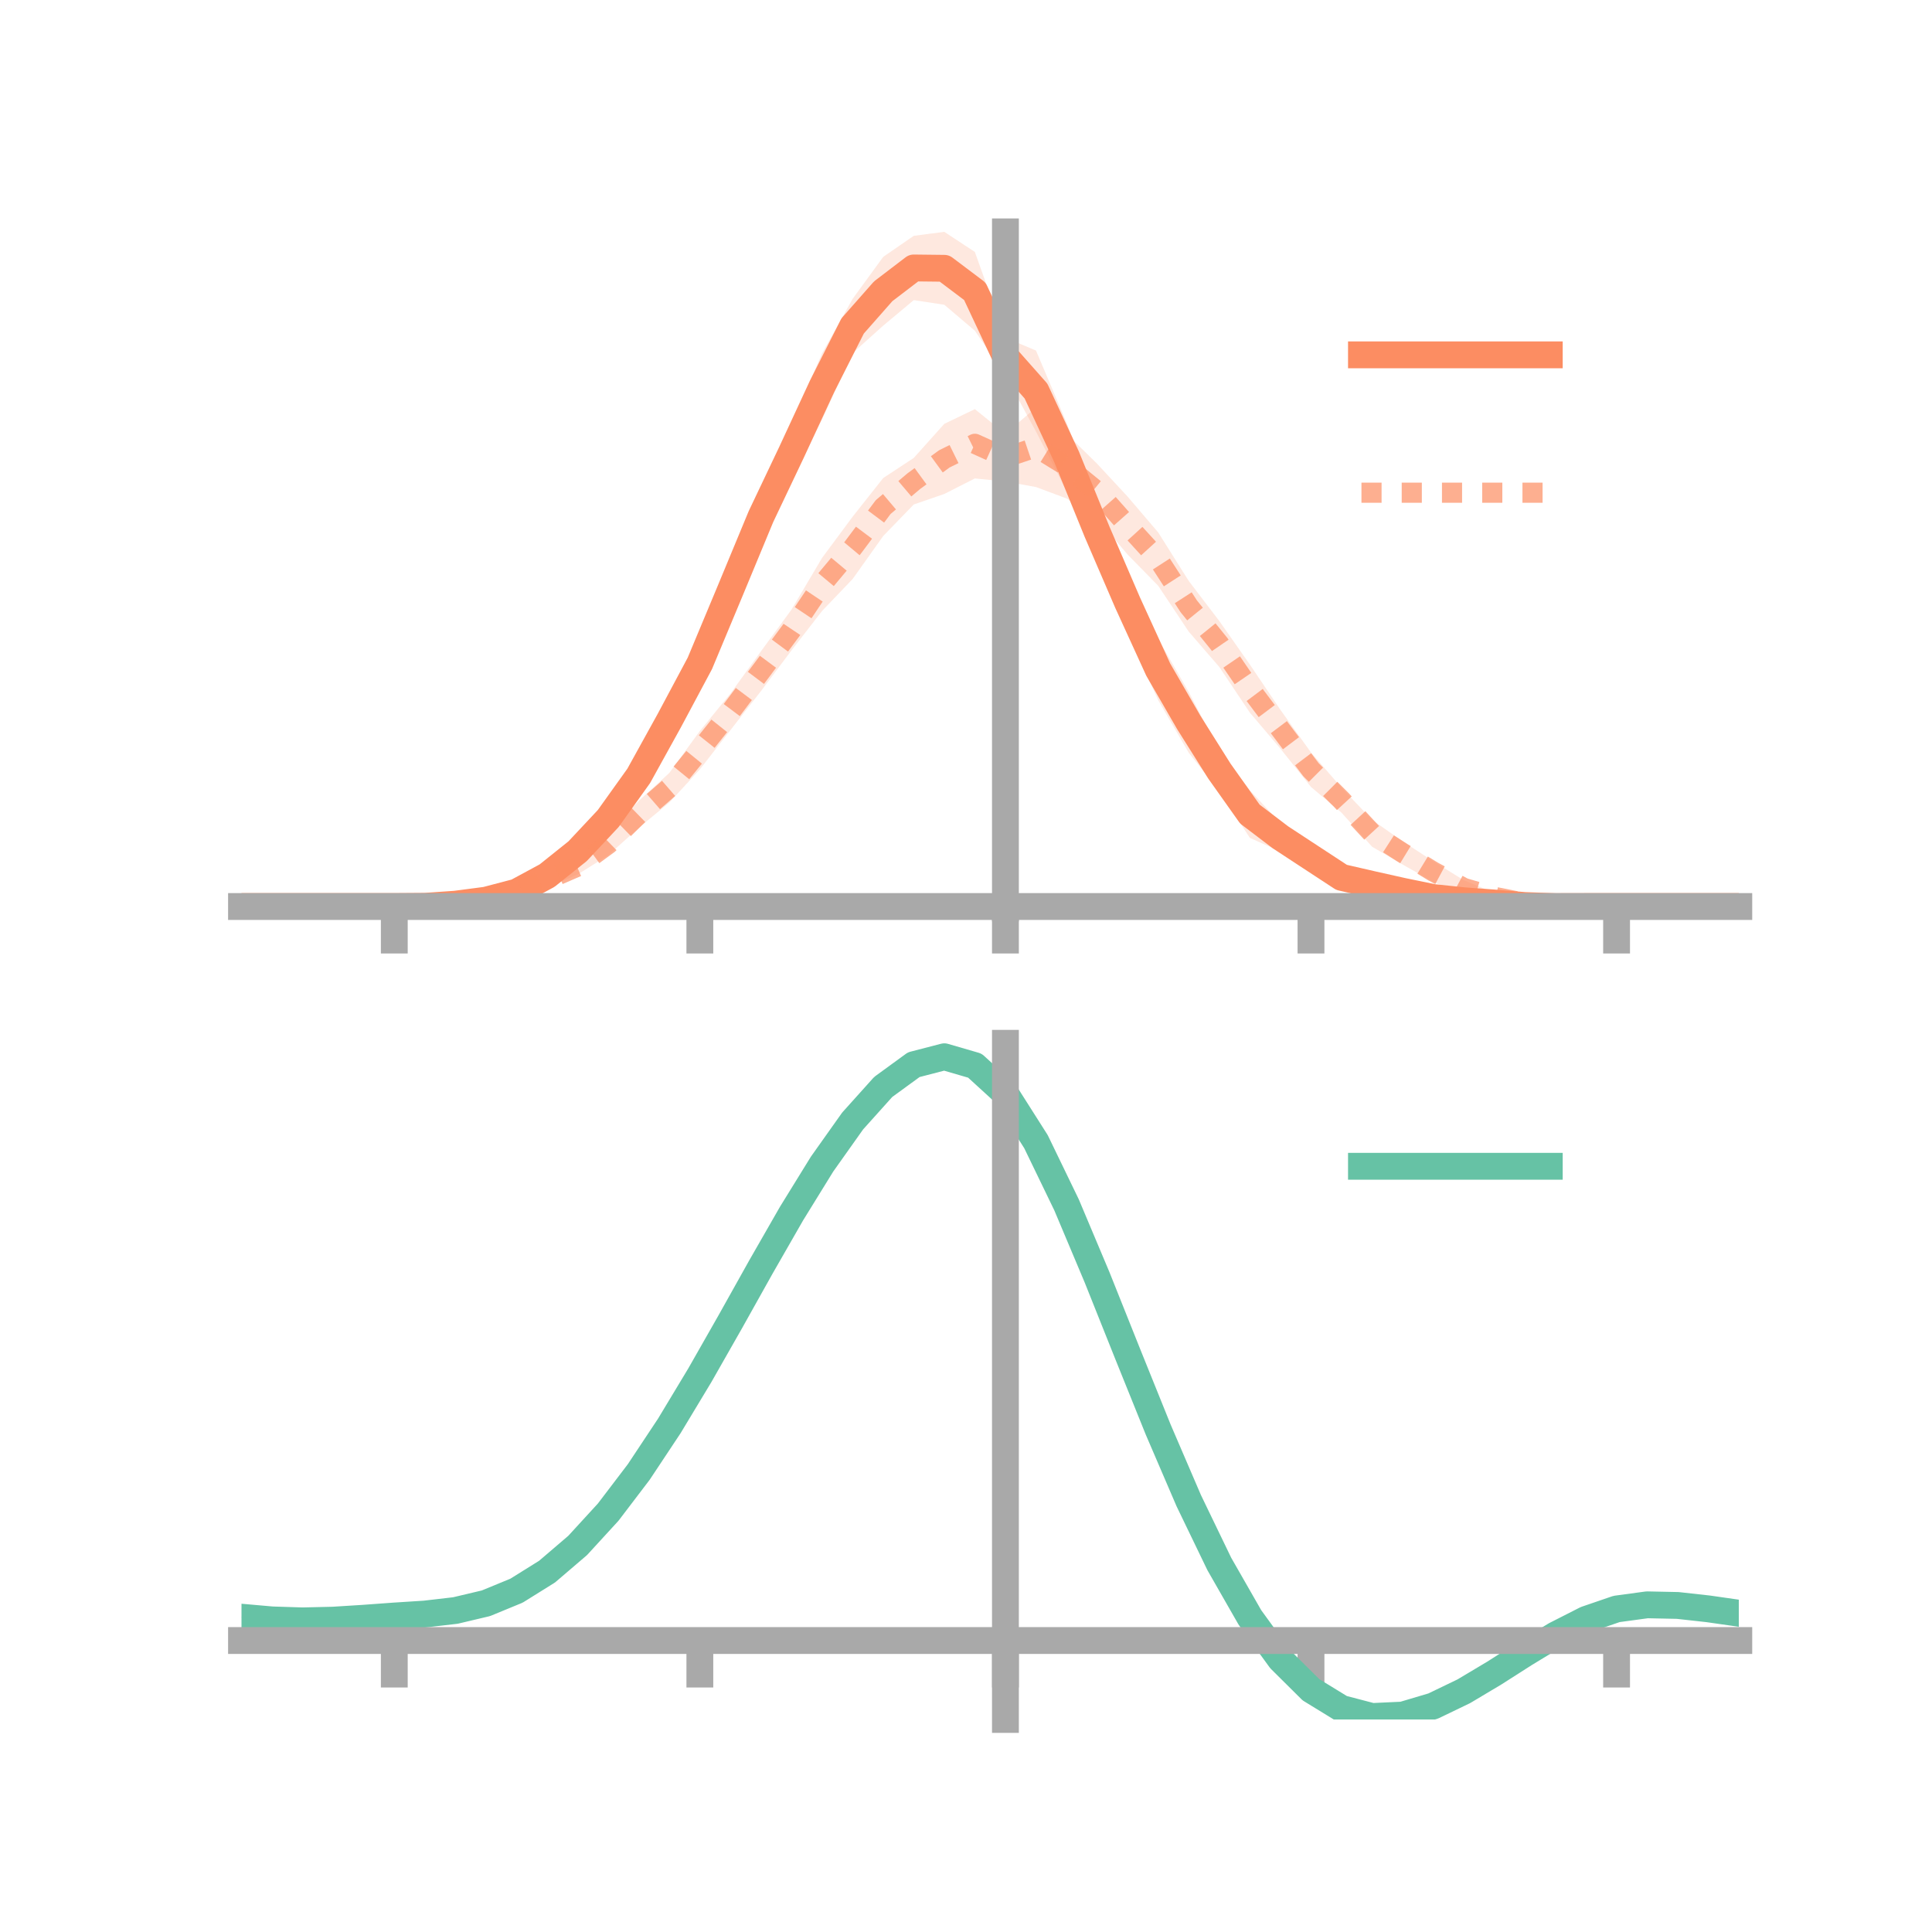 <?xml version="1.0" encoding="utf-8" standalone="no"?>
<!DOCTYPE svg PUBLIC "-//W3C//DTD SVG 1.1//EN"
  "http://www.w3.org/Graphics/SVG/1.1/DTD/svg11.dtd">
<!-- Created with matplotlib (https://matplotlib.org/) -->
<svg height="144pt" version="1.1" viewBox="0 0 144 144" width="144pt" xmlns="http://www.w3.org/2000/svg" xmlns:xlink="http://www.w3.org/1999/xlink">
 <defs>
  <style type="text/css">*{stroke-linecap:butt;stroke-linejoin:round;}</style>
 </defs>
 <g id="figure_1">
  <g id="patch_1">
   <path d="M 0 144 
L 144 144 
L 144 0 
L 0 0 
z
" style="fill:none;"/>
  </g>
  <g id="axes_1">
   <g id="patch_2">
    <path d="M 18 67.68 
L 129.6 67.68 
L 129.6 17.28 
L 18 17.28 
z
" style="fill:none;"/>
   </g>
   <g id="PolyCollection_1">
    <path clip-path="url(#p78d0ee3787)" d="M 18 67.567 
L 18 67.567 
L 20.278 67.567 
L 22.555 67.567 
L 24.833 67.567 
L 27.11 67.567 
L 29.388 67.567 
L 31.665 67.52 
L 33.943 67.284 
L 36.22 66.881 
L 38.498 66.177 
L 40.776 64.79 
L 43.053 62.694 
L 45.331 60.221 
L 47.608 56.882 
L 49.886 52.683 
L 52.163 47.91 
L 54.441 42.4 
L 56.718 36.61 
L 58.996 31.6 
L 61.273 26.334 
L 63.551 22.274 
L 65.829 19.147 
L 68.106 17.576 
L 70.384 17.28 
L 72.661 18.779 
L 74.939 25.171 
L 77.216 26.127 
L 79.494 31.499 
L 81.771 37.442 
L 84.049 42.621 
L 86.327 47.626 
L 88.604 51.582 
L 90.882 55.965 
L 93.159 58.906 
L 95.437 61.345 
L 97.714 62.8 
L 99.992 64.669 
L 102.269 65.075 
L 104.547 65.749 
L 106.824 66.295 
L 109.102 66.712 
L 111.38 67.041 
L 113.657 67.306 
L 115.935 67.487 
L 118.212 67.536 
L 120.49 67.567 
L 122.767 67.567 
L 125.045 67.567 
L 127.322 67.567 
L 129.6 67.567 
L 129.6 67.567 
L 129.6 67.567 
L 127.322 67.567 
L 125.045 67.567 
L 122.767 67.567 
L 120.49 67.567 
L 118.212 67.599 
L 115.935 67.658 
L 113.657 67.68 
L 111.38 67.567 
L 109.102 67.562 
L 106.824 67.5 
L 104.547 67.108 
L 102.269 66.764 
L 99.992 66.121 
L 97.714 65.005 
L 95.437 63.472 
L 93.159 62.45 
L 90.882 58.969 
L 88.604 56.109 
L 86.327 52.19 
L 84.049 47.23 
L 81.771 41.835 
L 79.494 36.59 
L 77.216 32.163 
L 74.939 27.975 
L 72.661 24.65 
L 70.384 22.716 
L 68.106 22.369 
L 65.829 24.272 
L 63.551 26.313 
L 61.273 31.258 
L 58.996 35.819 
L 56.718 40.394 
L 54.441 45.581 
L 52.163 50.977 
L 49.886 54.733 
L 47.608 58.774 
L 45.331 61.801 
L 43.053 64.189 
L 40.776 65.738 
L 38.498 66.813 
L 36.22 67.308 
L 33.943 67.502 
L 31.665 67.582 
L 29.388 67.567 
L 27.11 67.567 
L 24.833 67.567 
L 22.555 67.567 
L 20.278 67.567 
L 18 67.567 
z
" style="fill:#fc8d62;fill-opacity:0.2;"/>
   </g>
   <g id="PolyCollection_2">
    <path clip-path="url(#p78d0ee3787)" d="M 18 67.567 
L 18 67.567 
L 20.278 67.567 
L 22.555 67.567 
L 24.833 67.567 
L 27.11 67.567 
L 29.388 67.567 
L 31.665 67.507 
L 33.943 67.285 
L 36.22 66.847 
L 38.498 66.127 
L 40.776 64.999 
L 43.053 63.996 
L 45.331 62.097 
L 47.608 59.692 
L 49.886 57.611 
L 52.163 54.486 
L 54.441 51.695 
L 56.718 48.543 
L 58.996 45.433 
L 61.273 41.582 
L 63.551 38.511 
L 65.829 35.63 
L 68.106 34.132 
L 70.384 31.589 
L 72.661 30.495 
L 74.939 32.334 
L 77.216 30.377 
L 79.494 32.332 
L 81.771 34.563 
L 84.049 37.018 
L 86.327 39.686 
L 88.604 43.304 
L 90.882 46.29 
L 93.159 49.534 
L 95.437 52.911 
L 97.714 56.086 
L 99.992 58.712 
L 102.269 61.111 
L 104.547 62.707 
L 106.824 64.195 
L 109.102 65.606 
L 111.38 66.542 
L 113.657 67.069 
L 115.935 67.372 
L 118.212 67.533 
L 120.49 67.567 
L 122.767 67.567 
L 125.045 67.567 
L 127.322 67.567 
L 129.6 67.567 
L 129.6 67.567 
L 129.6 67.567 
L 127.322 67.567 
L 125.045 67.567 
L 122.767 67.567 
L 120.49 67.567 
L 118.212 67.598 
L 115.935 67.614 
L 113.657 67.53 
L 111.38 67.149 
L 109.102 66.754 
L 106.824 65.728 
L 104.547 64.439 
L 102.269 63.112 
L 99.992 60.576 
L 97.714 58.657 
L 95.437 55.803 
L 93.159 53.118 
L 90.882 49.714 
L 88.604 47.082 
L 86.327 43.662 
L 84.049 41.335 
L 81.771 38.646 
L 79.494 37.153 
L 77.216 36.302 
L 74.939 35.888 
L 72.661 35.661 
L 70.384 36.816 
L 68.106 37.601 
L 65.829 39.953 
L 63.551 43.155 
L 61.273 45.537 
L 58.996 48.472 
L 56.718 51.508 
L 54.441 54.421 
L 52.163 57.346 
L 49.886 59.818 
L 47.608 61.7 
L 45.331 63.747 
L 43.053 65.179 
L 40.776 66.152 
L 38.498 66.874 
L 36.22 67.387 
L 33.943 67.563 
L 31.665 67.577 
L 29.388 67.567 
L 27.11 67.567 
L 24.833 67.567 
L 22.555 67.567 
L 20.278 67.567 
L 18 67.567 
z
" style="fill:#fc8d62;fill-opacity:0.2;"/>
   </g>
   <g id="matplotlib.axis_1">
    <g id="xtick_1">
     <g id="line2d_1">
      <defs>
       <path d="M 0 0 
L 0 3.5 
" id="mae8afe5109" style="stroke:#a9a9a9;stroke-width:2;"/>
      </defs>
      <g>
       <use style="fill:#a9a9a9;stroke:#a9a9a9;stroke-width:2;" x="29.388" xlink:href="#mae8afe5109" y="67.567"/>
      </g>
     </g>
    </g>
    <g id="xtick_2">
     <g id="line2d_2">
      <g>
       <use style="fill:#a9a9a9;stroke:#a9a9a9;stroke-width:2;" x="52.163" xlink:href="#mae8afe5109" y="67.567"/>
      </g>
     </g>
    </g>
    <g id="xtick_3">
     <g id="line2d_3">
      <g>
       <use style="fill:#a9a9a9;stroke:#a9a9a9;stroke-width:2;" x="74.939" xlink:href="#mae8afe5109" y="67.567"/>
      </g>
     </g>
    </g>
    <g id="xtick_4">
     <g id="line2d_4">
      <g>
       <use style="fill:#a9a9a9;stroke:#a9a9a9;stroke-width:2;" x="97.714" xlink:href="#mae8afe5109" y="67.567"/>
      </g>
     </g>
    </g>
    <g id="xtick_5">
     <g id="line2d_5">
      <g>
       <use style="fill:#a9a9a9;stroke:#a9a9a9;stroke-width:2;" x="120.49" xlink:href="#mae8afe5109" y="67.567"/>
      </g>
     </g>
    </g>
   </g>
   <g id="matplotlib.axis_2"/>
   <g id="line2d_6">
    <path clip-path="url(#p78d0ee3787)" d="M 18 67.567 
L 20.278 67.567 
L 22.555 67.567 
L 24.833 67.567 
L 27.11 67.567 
L 29.388 67.567 
L 31.665 67.551 
L 33.943 67.393 
L 36.22 67.094 
L 38.498 66.495 
L 40.776 65.264 
L 43.053 63.442 
L 45.331 61.011 
L 47.608 57.828 
L 49.886 53.708 
L 52.163 49.444 
L 54.441 43.991 
L 56.718 38.502 
L 58.996 33.709 
L 61.273 28.796 
L 63.551 24.293 
L 65.829 21.71 
L 68.106 19.972 
L 70.384 19.998 
L 72.661 21.714 
L 74.939 26.573 
L 77.216 29.145 
L 79.494 34.045 
L 81.771 39.639 
L 84.049 44.925 
L 86.327 49.908 
L 88.604 53.846 
L 90.882 57.467 
L 93.159 60.678 
L 95.437 62.409 
L 97.714 63.903 
L 99.992 65.395 
L 102.269 65.919 
L 104.547 66.428 
L 106.824 66.897 
L 109.102 67.137 
L 111.38 67.304 
L 113.657 67.493 
L 115.935 67.573 
L 118.212 67.568 
L 120.49 67.567 
L 122.767 67.567 
L 125.045 67.567 
L 127.322 67.567 
L 129.6 67.567 
" style="fill:none;stroke:#fc8d62;stroke-linecap:square;stroke-width:2;"/>
   </g>
   <g id="line2d_7">
    <path clip-path="url(#p78d0ee3787)" d="M 18 67.567 
L 20.278 67.567 
L 22.555 67.567 
L 24.833 67.567 
L 27.11 67.567 
L 29.388 67.567 
L 31.665 67.542 
L 33.943 67.424 
L 36.22 67.117 
L 38.498 66.5 
L 40.776 65.576 
L 43.053 64.588 
L 45.331 62.922 
L 47.608 60.696 
L 49.886 58.715 
L 52.163 55.916 
L 54.441 53.058 
L 56.718 50.026 
L 58.996 46.953 
L 61.273 43.559 
L 63.551 40.833 
L 65.829 37.792 
L 68.106 35.866 
L 70.384 34.202 
L 72.661 33.078 
L 74.939 34.111 
L 77.216 33.34 
L 79.494 34.743 
L 81.771 36.605 
L 84.049 39.177 
L 86.327 41.674 
L 88.604 45.193 
L 90.882 48.002 
L 93.159 51.326 
L 95.437 54.357 
L 97.714 57.372 
L 99.992 59.644 
L 102.269 62.111 
L 104.547 63.573 
L 106.824 64.962 
L 109.102 66.18 
L 111.38 66.846 
L 113.657 67.3 
L 115.935 67.493 
L 118.212 67.565 
L 120.49 67.567 
L 122.767 67.567 
L 125.045 67.567 
L 127.322 67.567 
L 129.6 67.567 
" style="fill:none;stroke:#fc8d62;stroke-dasharray:1.5,1.5;stroke-dashoffset:0;stroke-opacity:0.7;stroke-width:1.5;"/>
   </g>
   <g id="patch_3">
    <path d="M 74.939 67.68 
L 74.939 17.28 
" style="fill:none;stroke:#a9a9a9;stroke-linecap:square;stroke-linejoin:miter;stroke-width:2;"/>
   </g>
   <g id="patch_4">
    <path d="M 129.6 67.68 
L 129.6 17.28 
" style="fill:none;"/>
   </g>
   <g id="patch_5">
    <path d="M 18 67.567 
L 129.6 67.567 
" style="fill:none;stroke:#a9a9a9;stroke-linecap:square;stroke-linejoin:miter;stroke-width:2;"/>
   </g>
   <g id="patch_6">
    <path d="M 18 17.28 
L 129.6 17.28 
" style="fill:none;"/>
   </g>
   <g id="legend_1">
    <g id="line2d_8">
     <path d="M 101.475 26.449 
L 115.475 26.449 
" style="fill:none;stroke:#fc8d62;stroke-linecap:square;stroke-width:2;"/>
    </g>
    <g id="line2d_9"/>
    <g id="text_1">
     <!--   -->
     <g transform="translate(121.075 28.899)scale(0.07 -0.07)">
      <defs>
       <path id="DejaVuSans-32"/>
      </defs>
      <use xlink:href="#DejaVuSans-32"/>
     </g>
    </g>
    <g id="line2d_10">
     <path d="M 101.475 36.724 
L 115.475 36.724 
" style="fill:none;stroke:#fc8d62;stroke-dasharray:1.5,1.5;stroke-dashoffset:0;stroke-opacity:0.7;stroke-width:1.5;"/>
    </g>
    <g id="line2d_11"/>
    <g id="text_2">
     <!--   -->
     <g transform="translate(121.075 39.174)scale(0.07 -0.07)">
      <use xlink:href="#DejaVuSans-32"/>
     </g>
    </g>
   </g>
  </g>
  <g id="axes_2">
   <g id="patch_7">
    <path d="M 18 128.16 
L 129.6 128.16 
L 129.6 77.76 
L 18 77.76 
z
" style="fill:none;"/>
   </g>
   <g id="PolyCollection_3">
    <path clip-path="url(#p3e2b3cb895)" d="M 18 120.579 
L 18 120.496 
L 20.278 120.706 
L 22.555 120.78 
L 24.833 120.72 
L 27.11 120.568 
L 29.388 120.394 
L 31.665 120.242 
L 33.943 119.973 
L 36.22 119.426 
L 38.498 118.477 
L 40.776 117.033 
L 43.053 115.045 
L 45.331 112.502 
L 47.608 109.436 
L 49.886 105.915 
L 52.163 102.04 
L 54.441 97.939 
L 56.718 93.768 
L 58.996 89.7 
L 61.273 85.926 
L 63.551 82.643 
L 65.829 80.055 
L 68.106 78.362 
L 70.384 77.76 
L 72.661 78.434 
L 74.939 80.55 
L 77.216 84.189 
L 79.494 88.972 
L 81.771 94.465 
L 84.049 100.261 
L 86.327 106.003 
L 88.604 111.391 
L 90.882 116.193 
L 93.159 120.237 
L 95.437 123.422 
L 97.714 125.708 
L 99.992 127.116 
L 102.269 127.716 
L 104.547 127.617 
L 106.824 126.953 
L 109.102 125.875 
L 111.38 124.542 
L 113.657 123.116 
L 115.935 121.756 
L 118.212 120.614 
L 120.49 119.84 
L 122.767 119.533 
L 125.045 119.586 
L 127.322 119.848 
L 129.6 120.186 
L 129.6 120.294 
L 129.6 120.294 
L 127.322 119.98 
L 125.045 119.737 
L 122.767 119.694 
L 120.49 120.006 
L 118.212 120.792 
L 115.935 121.965 
L 113.657 123.375 
L 111.38 124.856 
L 109.102 126.24 
L 106.824 127.358 
L 104.547 128.048 
L 102.269 128.16 
L 99.992 127.571 
L 97.714 126.187 
L 95.437 123.954 
L 93.159 120.864 
L 90.882 116.954 
L 88.604 112.317 
L 86.327 107.112 
L 84.049 101.562 
L 81.771 95.952 
L 79.494 90.631 
L 77.216 85.994 
L 74.939 82.467 
L 72.661 80.419 
L 70.384 79.77 
L 68.106 80.35 
L 65.829 81.978 
L 63.551 84.46 
L 61.273 87.602 
L 58.996 91.208 
L 56.718 95.087 
L 54.441 99.06 
L 52.163 102.961 
L 49.886 106.645 
L 47.608 109.992 
L 45.331 112.91 
L 43.053 115.337 
L 40.776 117.246 
L 38.498 118.643 
L 36.22 119.569 
L 33.943 120.103 
L 31.665 120.362 
L 29.388 120.502 
L 27.11 120.66 
L 24.833 120.793 
L 22.555 120.841 
L 20.278 120.77 
L 18 120.579 
z
" style="fill:#66c2a5;fill-opacity:0.2;"/>
   </g>
   <g id="matplotlib.axis_3">
    <g id="xtick_6">
     <g id="line2d_12">
      <g>
       <use style="fill:#a9a9a9;stroke:#a9a9a9;stroke-width:2;" x="29.388" xlink:href="#mae8afe5109" y="122.276"/>
      </g>
     </g>
    </g>
    <g id="xtick_7">
     <g id="line2d_13">
      <g>
       <use style="fill:#a9a9a9;stroke:#a9a9a9;stroke-width:2;" x="52.163" xlink:href="#mae8afe5109" y="122.276"/>
      </g>
     </g>
    </g>
    <g id="xtick_8">
     <g id="line2d_14">
      <g>
       <use style="fill:#a9a9a9;stroke:#a9a9a9;stroke-width:2;" x="74.939" xlink:href="#mae8afe5109" y="122.276"/>
      </g>
     </g>
    </g>
    <g id="xtick_9">
     <g id="line2d_15">
      <g>
       <use style="fill:#a9a9a9;stroke:#a9a9a9;stroke-width:2;" x="97.714" xlink:href="#mae8afe5109" y="122.276"/>
      </g>
     </g>
    </g>
    <g id="xtick_10">
     <g id="line2d_16">
      <g>
       <use style="fill:#a9a9a9;stroke:#a9a9a9;stroke-width:2;" x="120.49" xlink:href="#mae8afe5109" y="122.276"/>
      </g>
     </g>
    </g>
   </g>
   <g id="matplotlib.axis_4"/>
   <g id="line2d_17">
    <path clip-path="url(#p3e2b3cb895)" d="M 18 120.537 
L 20.278 120.738 
L 22.555 120.81 
L 24.833 120.757 
L 27.11 120.614 
L 29.388 120.448 
L 31.665 120.302 
L 33.943 120.038 
L 36.22 119.498 
L 38.498 118.56 
L 40.776 117.139 
L 43.053 115.191 
L 45.331 112.706 
L 47.608 109.714 
L 49.886 106.28 
L 52.163 102.5 
L 54.441 98.499 
L 56.718 94.427 
L 58.996 90.454 
L 61.273 86.764 
L 63.551 83.552 
L 65.829 81.016 
L 68.106 79.356 
L 70.384 78.765 
L 72.661 79.427 
L 74.939 81.508 
L 77.216 85.092 
L 79.494 89.802 
L 81.771 95.209 
L 84.049 100.911 
L 86.327 106.557 
L 88.604 111.854 
L 90.882 116.573 
L 93.159 120.551 
L 95.437 123.688 
L 97.714 125.947 
L 99.992 127.343 
L 102.269 127.938 
L 104.547 127.832 
L 106.824 127.156 
L 109.102 126.058 
L 111.38 124.699 
L 113.657 123.245 
L 115.935 121.861 
L 118.212 120.703 
L 120.49 119.923 
L 122.767 119.614 
L 125.045 119.661 
L 127.322 119.914 
L 129.6 120.24 
" style="fill:none;stroke:#66c2a5;stroke-linecap:square;stroke-width:2;"/>
   </g>
   <g id="patch_8">
    <path d="M 74.939 128.16 
L 74.939 77.76 
" style="fill:none;stroke:#a9a9a9;stroke-linecap:square;stroke-linejoin:miter;stroke-width:2;"/>
   </g>
   <g id="patch_9">
    <path d="M 129.6 128.16 
L 129.6 77.76 
" style="fill:none;"/>
   </g>
   <g id="patch_10">
    <path d="M 18 122.276 
L 129.6 122.276 
" style="fill:none;stroke:#a9a9a9;stroke-linecap:square;stroke-linejoin:miter;stroke-width:2;"/>
   </g>
   <g id="patch_11">
    <path d="M 18 77.76 
L 129.6 77.76 
" style="fill:none;"/>
   </g>
   <g id="legend_2">
    <g id="line2d_18">
     <path d="M 101.475 86.929 
L 115.475 86.929 
" style="fill:none;stroke:#66c2a5;stroke-linecap:square;stroke-width:2;"/>
    </g>
    <g id="line2d_19"/>
    <g id="text_3">
     <!--   -->
     <g transform="translate(121.075 89.379)scale(0.07 -0.07)">
      <use xlink:href="#DejaVuSans-32"/>
     </g>
    </g>
   </g>
  </g>
 </g>
 <defs>
  <clipPath id="p78d0ee3787">
   <rect height="50.4" width="111.6" x="18" y="17.28"/>
  </clipPath>
  <clipPath id="p3e2b3cb895">
   <rect height="50.4" width="111.6" x="18" y="77.76"/>
  </clipPath>
 </defs>
</svg>
